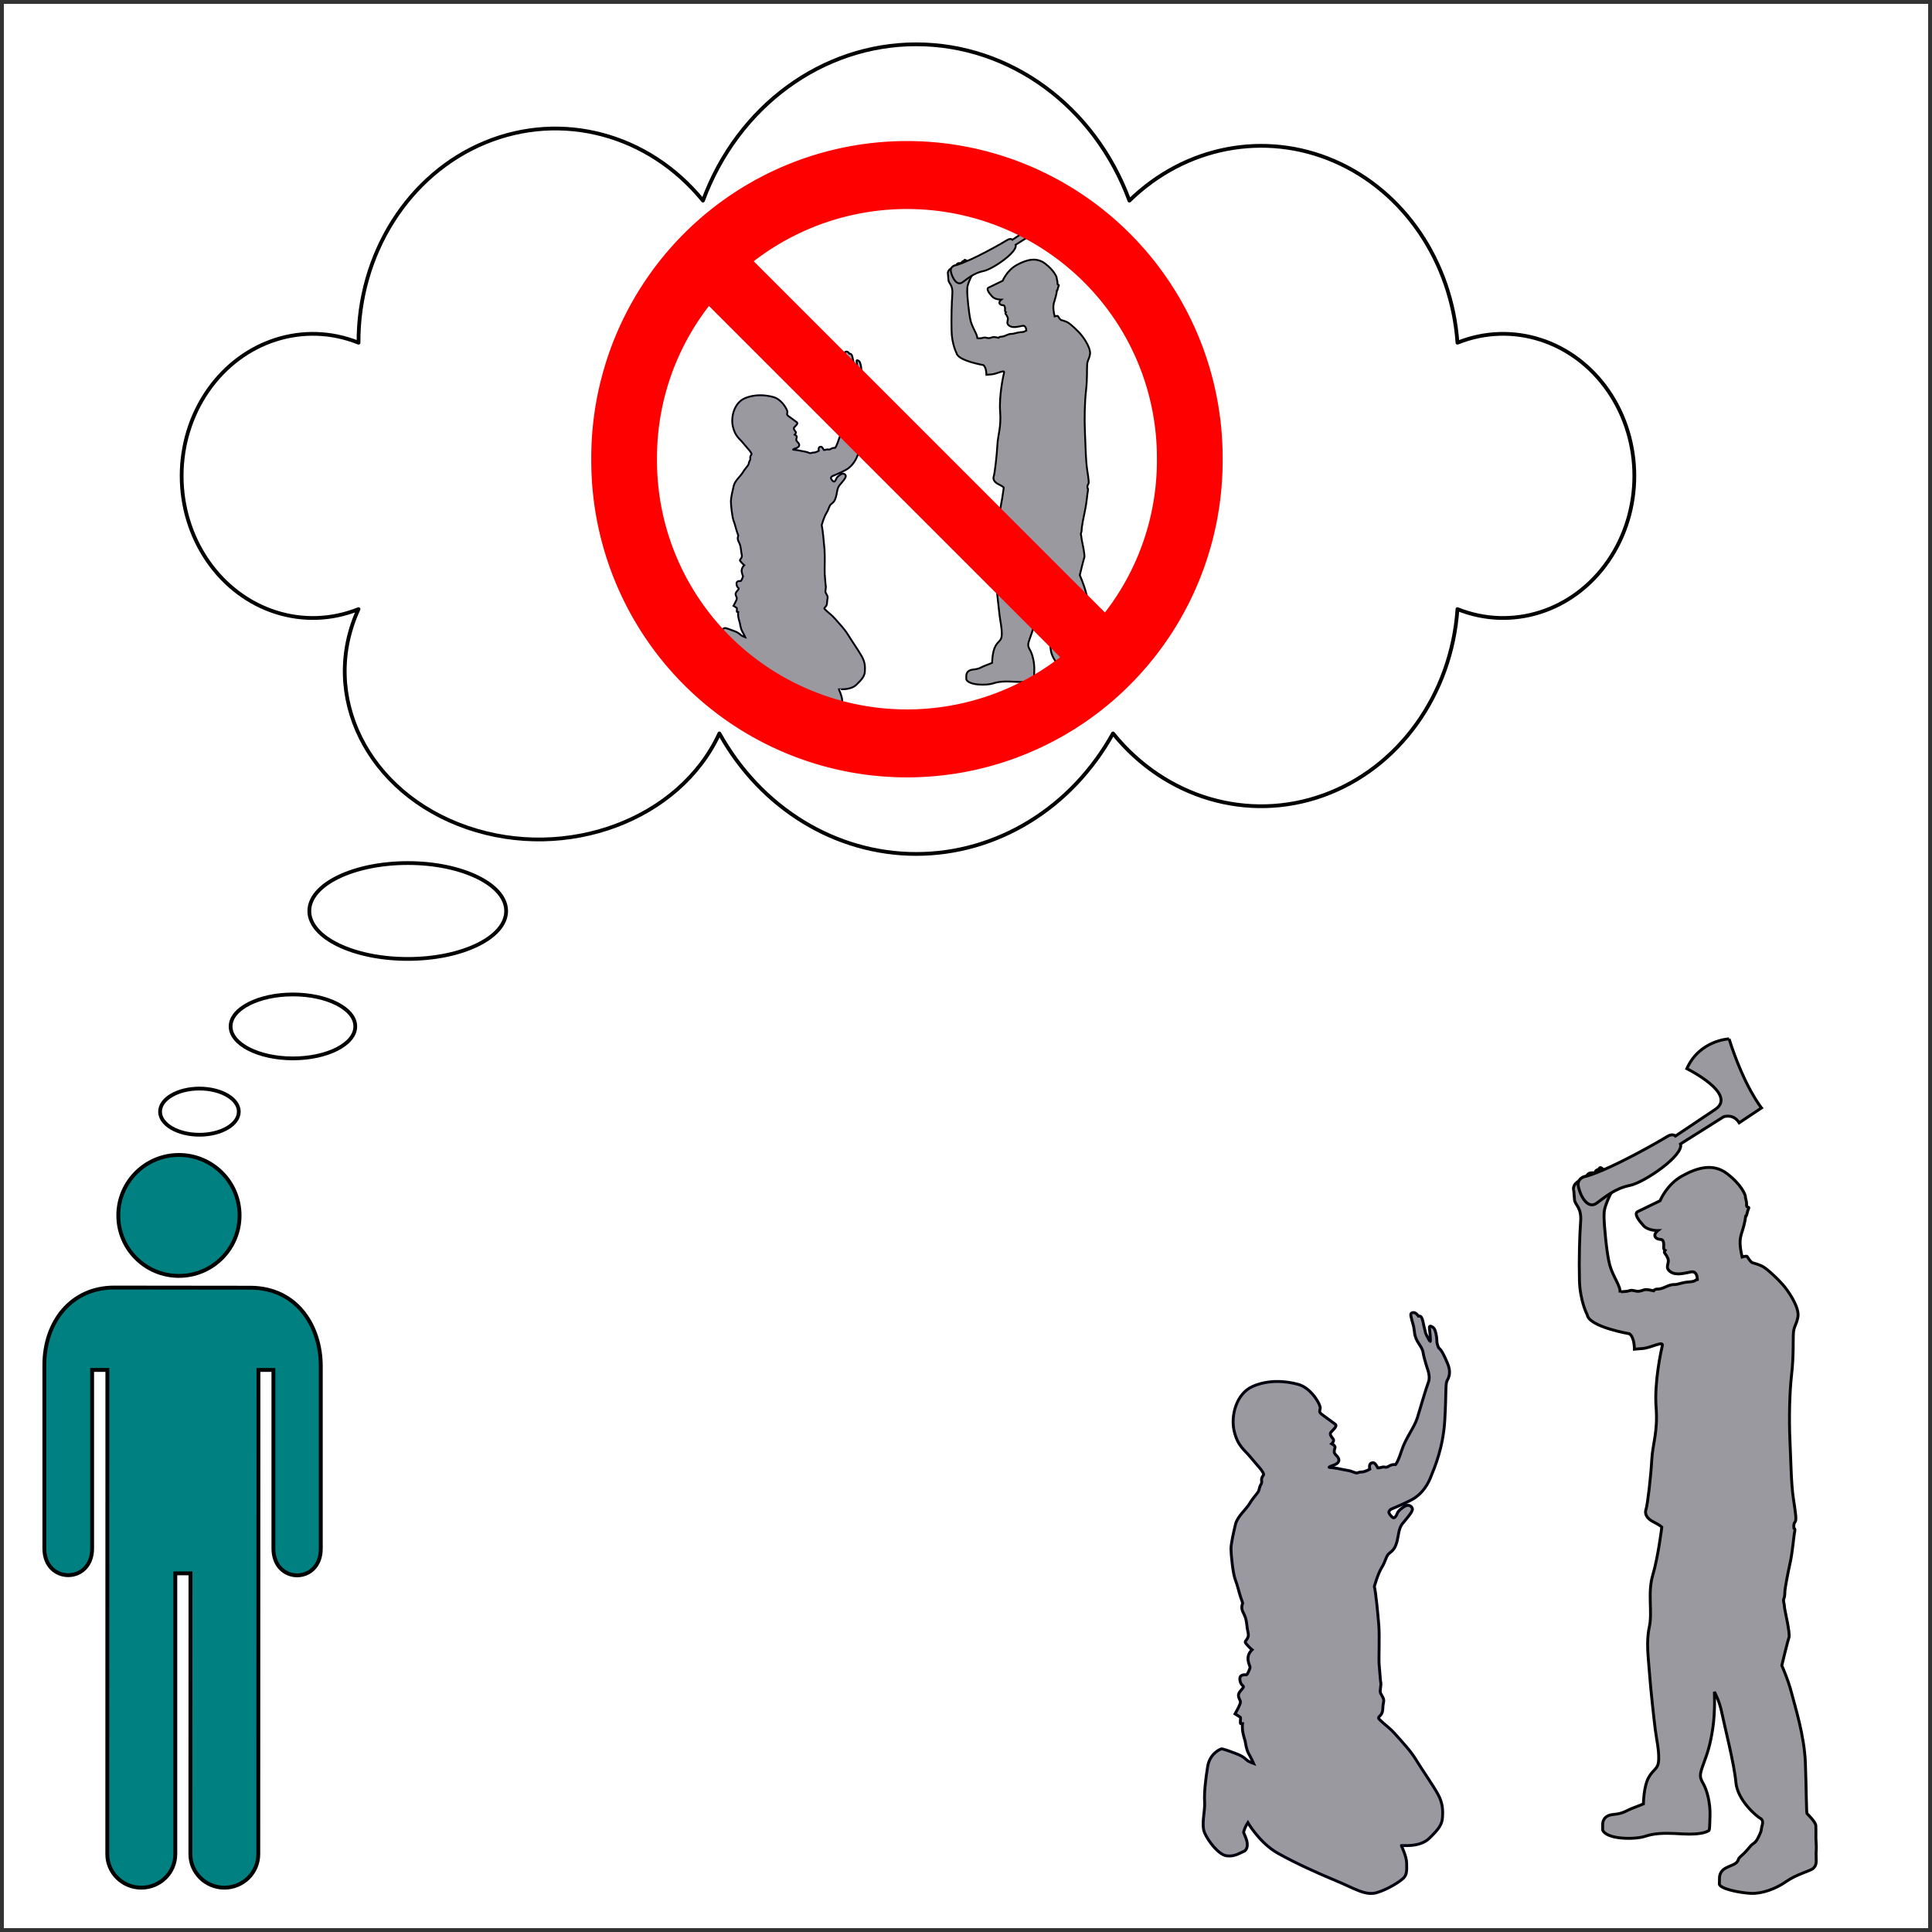 <?xml version="1.0" encoding="UTF-8" standalone="no"?>
<svg
   xmlns:dc="http://purl.org/dc/elements/1.1/"
   xmlns:cc="http://creativecommons.org/ns#"
   xmlns:rdf="http://www.w3.org/1999/02/22-rdf-syntax-ns#"
   xmlns:svg="http://www.w3.org/2000/svg"
   xmlns="http://www.w3.org/2000/svg"
   width="501"
   height="501"
   viewBox="0 0 501 501"
   version="1.1"
   id="svg8">
  <defs
     id="defs2">
    <linearGradient
       id="d"
       x1="131.75"
       x2="111.82"
       y1="738.97"
       y2="716.11"
       gradientUnits="userSpaceOnUse">
      <stop
         stop-color="#b44"
         offset="0"
         id="stop5" />
      <stop
         stop-color="#cf6969"
         offset="1"
         id="stop7" />
    </linearGradient>
    <filter
       id="a"
       x="-0.36"
       y="-0.36"
       width="1.72"
       height="1.72">
      <feGaussianBlur
         stdDeviation="2.464"
         id="feGaussianBlur2" />
    </filter>
  </defs>
  <g
     id="layer8"
     style="display:inline">
    <rect
       style="fill:none;stroke:#333333;stroke-width:1;stroke-miterlimit:4;stroke-dasharray:none;stroke-opacity:1"
       id="rect3071"
       width="500"
       height="500"
       x="0.5"
       y="0.5" />
  </g>
  <g
     id="layer6"
     style="display:inline">
    <path
       d="m 408.088,308.639 c 0,0 -0.54,-1.393 1.619,-2.559 0,0 0.269,-0.902 1.753,-1.081 0,0 0.227,-1.171 2.07,-0.811 0,0 0.178,-0.846 1.078,-0.939 0,0 0.01,-0.042 0.033,-0.1 0.071,-0.183 0.266,-0.534 0.642,-0.261 0.493,0.361 1.214,1.08 2.114,1.26 0.899,0.179 0.585,1.169 0.585,1.169 l 0.629,1.167 -0.675,0.363 c 0,0 0.63,1.348 0,2.29 -0.63,0.948 -1.438,3.062 -1.709,3.958 -0.269,0.899 -0.269,1.665 -0.269,2.835 0,1.168 0.63,9.083 1.482,12.14 0.856,3.058 2.879,5.488 2.654,7.102 0,0 0,-0.223 1.258,-0.269 1.261,-0.042 1.171,-0.404 2.07,-0.269 0.899,0.136 1.079,0.362 1.977,0.136 0.902,-0.227 1.081,-0.496 2.251,-0.272 1.169,0.224 1.169,0.224 1.169,0.224 0,0 0.18,-0.448 1.079,-0.448 0.901,0 1.618,-0.405 2.609,-0.809 0.989,-0.404 1.484,-0.36 1.935,-0.36 0.449,0 1.932,-0.54 3.057,-0.629 1.125,-0.09 1.798,-0.181 2.069,-0.406 0.271,-0.225 0.583,-0.27 0.583,-0.27 0,0 0.045,-2.248 -1.572,-1.979 -1.619,0.271 -3.958,1.079 -5.486,-0.09 -1.529,-1.169 0,-2.113 -0.63,-3.509 -0.63,-1.392 -1.17,-1.303 -0.674,-1.978 0,0 -0.451,-0.223 -0.36,-0.901 0.088,-0.673 -0.046,-1.798 -0.541,-1.888 -0.494,-0.09 -1.392,-0.09 -1.707,-0.808 -0.316,-0.722 0.72,-1.529 0.72,-1.529 0,0 -2.519,0.043 -3.733,-1.306 -1.214,-1.348 -2.564,-3.101 -1.44,-3.639 1.123,-0.542 5.755,-2.79 5.755,-2.79 0,0 1.709,-4.226 5.711,-6.429 4.002,-2.203 8.05,-3.375 11.691,-0.585 3.643,2.788 4.723,5.44 4.723,5.891 0,0.449 0.133,0.63 0.268,1.351 0.137,0.718 -0.134,1.255 0.316,1.392 0.45,0.134 0.362,0.134 0.091,0.811 -0.27,0.673 -0.314,1.618 -0.583,1.574 0,0 -0.226,1.797 -0.856,3.73 -0.629,1.932 -0.942,3.013 -0.089,6.834 0,0 1.214,-0.358 1.349,-0.089 0.134,0.27 0.901,1.439 1.304,1.574 0.404,0.134 1.891,0.494 2.924,1.123 1.033,0.628 4.046,3.328 5.621,5.352 1.573,2.024 3.644,5.485 3.283,7.556 -0.361,2.068 -1.033,2.379 -1.169,4.178 -0.135,1.802 0.088,5.892 -0.45,10.568 -0.541,4.679 -0.72,11.38 -0.45,17.359 0.27,5.981 0.315,11.241 0.9,15.11 0.585,3.865 0.854,5.532 0.403,6.024 -0.449,0.496 -0.268,1.574 -0.268,1.574 0,0 0.404,0.045 0.18,0.989 -0.225,0.946 -0.541,5.217 -1.17,8.006 -0.629,2.788 -1.304,6.565 -1.35,7.239 -0.042,0.675 0,1.44 -0.269,2.024 -0.271,0.584 0.132,1.258 0.132,2.023 0,0.764 1.577,7.015 1.173,8.139 -0.406,1.123 -1.844,7.195 -1.844,7.195 0,0 1.664,3.689 2.564,7.24 0.9,3.552 3.283,10.927 3.552,18.031 0.269,7.106 0.224,12.997 0.451,13.177 0.224,0.178 2.158,2.113 2.249,3.012 0.09,0.899 -0.045,3.193 0.09,4.632 0.135,1.44 -0.09,2.158 0,3.689 0.089,1.528 -0.044,2.158 -0.766,2.831 -0.719,0.676 -4.271,1.484 -7.015,3.417 -2.741,1.933 -6.34,3.195 -9.173,3.059 -2.832,-0.135 -8.23,-1.214 -8.139,-2.475 0.09,-1.259 -0.225,-2.202 0.676,-3.326 0.899,-1.125 3.012,-1.393 3.776,-2.204 0.764,-0.808 0.091,-0.718 1.169,-1.665 1.079,-0.941 1.754,-1.753 2.429,-2.562 0.675,-0.81 1.123,-0.675 1.753,-1.753 0.63,-1.08 0.99,-2.158 0.99,-2.158 0,0 0.18,-0.99 0.224,-1.214 0.048,-0.226 0.585,-1.575 -0.359,-2.069 -0.943,-0.494 -5.98,-4.677 -6.384,-9.399 -0.406,-4.722 -3.016,-14.883 -3.645,-18.032 -0.628,-3.148 -1.933,-5.396 -1.933,-5.396 0,0 0.27,4.947 -0.404,9.443 -0.675,4.498 -1.44,6.566 -2.474,9.399 -1.034,2.832 -0.944,3.282 0.045,5.035 0.989,1.756 1.799,5.083 1.708,8.142 -0.088,3.057 -0.088,3.912 -0.36,4.002 -0.269,0.09 -1.528,1.124 -6.833,0.812 -5.306,-0.317 -7.286,-0.137 -9.805,0.672 -2.517,0.809 -9.802,0.809 -10.837,-1.667 0,0 0,-0.986 0,-1.48 0,-0.498 0.135,-2.339 2.789,-2.564 2.652,-0.226 3.462,-1.078 4.946,-1.621 1.484,-0.538 2.833,-1.123 2.833,-1.123 0,0 0.044,-4.497 1.348,-6.835 1.305,-2.34 2.519,-2.07 2.609,-4.678 0.091,-2.608 -0.539,-4.993 -0.899,-7.868 -0.359,-2.877 -1.171,-10.207 -1.485,-14.482 -0.313,-4.27 -0.899,-8.136 -0.043,-12.006 0.852,-3.866 -0.497,-8.812 0.899,-13.489 1.392,-4.679 2.337,-12.413 2.337,-12.413 0,0 -0.361,-0.45 -2.159,-1.351 -1.799,-0.897 -2.338,-2.112 -1.933,-3.281 0.405,-1.17 1.26,-8.499 1.484,-12.772 0.227,-4.272 1.62,-7.24 1.125,-13.669 -0.495,-6.431 1.302,-14.704 1.617,-16.008 0.315,-1.304 -2.921,0.584 -5.081,0.762 -2.157,0.179 -2.157,0.179 -2.157,0.179 0,0 0.043,-3.101 -1.306,-4 0,0 -10.386,-1.753 -10.928,-4.901 0,0 -1.886,-3.554 -2.021,-8.996 -0.137,-5.441 0.045,-11.78 0.314,-15.244 0.269,-3.462 -1.349,-4.226 -1.575,-5.44 l -0.224,-2.655"
       style="fill:#99999f;fill-opacity:1;fill-rule:nonzero;stroke:#000000;stroke-width:0.75;stroke-miterlimit:4;stroke-dasharray:none;stroke-opacity:1"
       id="path4401" />
    <path
       d="m 448.376,269.399 c 0,0 -7.627,0.287 -10.952,7.723 0,0 13.143,6.505 7.449,10.507 l -10.397,6.967 c 0,0 -0.704,-0.791 -2.173,0.136 -1.468,0.924 -13.945,8.177 -20.843,10.268 0,0 -2.708,0.268 -2.145,2.791 0.563,2.52 2.452,5.845 4.715,4.216 2.259,-1.632 4.773,-3.833 8.601,-4.599 3.828,-0.772 14.129,-7.887 13.144,-10.755 l 11.168,-7.044 c 0,0 2.483,-0.951 4.059,1.548 l 5.787,-3.855 c 0,0 -4.443,-5.415 -8.412,-17.903"
       style="fill:#99999f;fill-opacity:1;fill-rule:nonzero;stroke:#000000;stroke-width:0.75;stroke-miterlimit:4;stroke-dasharray:none;stroke-opacity:1"
       id="path4469" />
    <path
       d="m 370.82,347.887 c 0,0 -0.523,-0.935 -0.896,-1.644 -0.374,-0.708 -0.338,-1.159 -0.524,-1.72 -0.185,-0.558 -0.372,-2.016 -0.634,-2.614 -0.263,-0.598 -0.561,-0.673 -0.972,-0.636 0,0 -0.635,-1.044 -1.421,-0.894 -0.783,0.148 -0.522,0.747 -0.336,1.606 0.187,0.861 0.597,1.868 0.711,3.063 0.112,1.196 0.299,1.794 0.744,2.653 0.452,0.86 1.384,1.944 1.535,2.991 0.148,1.045 0.449,1.867 0.748,3.024 0.297,1.159 1.268,3.065 0.635,4.711 -0.635,1.643 -2.058,6.573 -2.841,9.152 -0.786,2.577 -3.026,5.268 -4.073,8.482 -1.046,3.209 -1.606,3.734 -1.606,3.734 0,0 -0.858,-0.15 -1.755,0.413 -0.897,0.557 -0.936,0.035 -1.757,0.261 -0.822,0.223 -1.084,0.186 -1.084,0.186 0,0 -0.673,-1.345 -1.158,-1.345 -0.484,0 -1.231,0.151 -0.934,1.68 0,0 -1.269,0.712 -2.017,0.712 -0.75,0 -0.899,0.186 -1.309,0.262 -0.411,0.073 -1.271,-0.488 -2.28,-0.636 -1.006,-0.151 -2.653,-0.523 -2.653,-0.523 0,0 -1.642,-0.263 -2.017,-0.263 -0.372,0 -0.559,-0.113 0.897,-0.597 1.457,-0.484 1.755,-1.384 0.933,-2.28 -0.822,-0.894 -0.782,-0.858 -0.747,-1.532 0.038,-0.673 0.709,-0.969 -0.671,-1.753 0,0 0.784,-0.71 0.372,-1.232 -0.41,-0.523 -1.008,-1.233 -0.597,-1.719 0.411,-0.49 1.793,-1.61 1.158,-2.094 -0.636,-0.485 -3.026,-2.205 -3.513,-2.577 -0.486,-0.374 -0.635,-0.637 -0.486,-1.16 0.153,-0.521 0.112,-0.783 -0.261,-1.606 -0.374,-0.82 -2.277,-4.145 -5.38,-5.005 -3.102,-0.86 -7.658,-1.308 -11.843,0.557 -4.185,1.868 -5.679,7.586 -4.746,11.547 0.933,3.96 2.653,4.817 4.259,6.801 1.607,1.977 3.735,4.031 3.325,4.631 0,0 -0.485,0.601 -0.485,1.158 0,0.563 0.151,0.787 -0.151,1.232 -0.298,0.45 -0.371,0.973 -0.561,1.608 -0.187,0.637 -1.38,1.682 -2.353,3.325 -0.97,1.646 -3.212,3.364 -3.697,5.455 -0.489,2.092 -1.159,4.932 -1.159,6.351 0,1.419 0.485,6.351 1.12,7.996 0.634,1.643 0.935,3.248 1.421,4.634 0.485,1.381 0.485,1.381 0.485,1.381 0,0 0.036,-0.149 -0.113,0.41 -0.149,0.562 -0.185,1.085 0.113,1.796 0.297,0.709 0.86,1.344 1.082,3.509 0.226,2.169 0.675,2.544 0.153,3.475 -0.523,0.935 -0.898,0.747 -0.114,1.646 0.785,0.895 1.309,1.309 1.309,1.309 0,0 -0.973,0.859 -1.046,2.091 -0.075,1.233 0.636,2.244 0.522,2.617 -0.112,0.37 -0.67,1.791 -0.933,1.791 -0.26,0 -1.942,-0.261 -1.681,1.383 0.263,1.644 1.196,1.308 0.821,1.945 -0.373,0.636 -1.457,1.344 -1.158,2.391 0.298,1.044 0.67,1.008 0.335,1.904 -0.335,0.9 -1.269,2.505 -1.269,2.505 0,0 1.232,0.744 1.382,0.896 0.15,0.148 -0.15,1.642 0.113,1.642 0.259,0 0.447,0 0.447,0 0,0 -0.147,1.123 0.114,2.393 0.261,1.269 0.558,2.053 0.558,2.053 0,0 0.299,2.28 0.935,3.362 0.634,1.082 1.269,2.504 1.269,2.504 0,0 -1.008,-0.373 -1.455,-0.636 -0.45,-0.26 -0.896,-1.046 -2.803,-1.792 -1.905,-0.749 -3.847,-1.421 -4.11,-1.345 -0.261,0.072 -2.987,1.158 -3.55,4.595 -0.558,3.437 -0.932,6.873 -0.783,9.228 0.149,2.356 -0.933,5.83 0,7.958 0.934,2.13 3.587,5.642 5.679,5.94 2.093,0.301 3.437,-0.746 4.372,-1.085 0.933,-0.337 1.345,-1.603 0.709,-3.361 -0.635,-1.756 -0.785,-1.382 -0.485,-2.279 0.3,-0.896 0.935,-1.869 0.935,-1.869 0,0 3.026,5.234 7.696,7.884 4.67,2.652 10.797,5.381 15.318,7.248 4.521,1.869 7.473,3.887 10.386,3.026 2.915,-0.858 5.904,-2.799 6.912,-3.733 1.007,-0.935 0.898,-2.242 0.858,-3.998 -0.036,-1.756 -1.344,-4.372 -1.38,-4.484 -0.039,-0.112 4.706,0.599 7.246,-1.869 2.542,-2.465 3.327,-3.623 3.44,-5.494 0.11,-1.867 0.073,-3.66 -1.199,-5.978 -1.269,-2.316 -4.335,-6.686 -5.677,-8.929 -1.344,-2.24 -3.512,-4.52 -5.195,-6.425 -1.683,-1.908 -2.615,-2.429 -3.55,-3.325 -0.933,-0.899 -1.158,-0.972 -0.82,-1.382 0.335,-0.413 0.933,-0.711 0.97,-2.283 0.039,-1.569 0.524,-1.754 -0.036,-2.838 -0.56,-1.082 -0.784,-0.933 -0.56,-2.429 0.224,-1.496 0,-1.085 -0.074,-2.428 -0.078,-1.345 -0.187,-2.056 -0.299,-3.662 -0.113,-1.607 0.149,-7.209 -0.075,-10.051 -0.225,-2.838 -0.785,-8.666 -1.159,-10.087 0,0 0.86,-3.213 1.906,-4.893 1.048,-1.681 1.122,-3.066 1.946,-3.7 0.82,-0.634 1.455,-1.158 1.941,-2.802 0.484,-1.642 0.484,-3.66 1.456,-4.859 0.971,-1.193 2.765,-3.135 2.616,-3.885 -0.151,-0.746 -1.047,-1.231 -1.979,-0.67 -0.934,0.561 -1.72,1.231 -1.945,1.868 -0.225,0.636 -0.71,1.346 -1.121,1.08 -0.41,-0.261 -0.934,-0.892 -1.047,-1.308 -0.11,-0.41 0.526,-0.858 0.526,-0.858 0,0 4.258,-1.755 5.904,-2.765 1.642,-1.008 3.289,-2.8 4.334,-5.38 1.045,-2.577 3.326,-7.773 3.736,-15.095 0.41,-7.322 0.111,-9.263 0.635,-10.202 0.524,-0.931 0.973,-2.239 0.077,-4.369 -0.899,-2.131 -1.497,-3.398 -2.318,-4.071 0,0 -0.45,-0.86 -0.45,-1.833 0,-0.971 -0.371,-2.874 -0.82,-3.288 -0.448,-0.409 -1.198,-0.82 -1.119,-0.036 0.072,0.787 0.448,3.663 0.147,3.55"
       style="fill:#99999f;fill-opacity:1;fill-rule:nonzero;stroke:#00000f;stroke-width:0.75;stroke-miterlimit:4;stroke-dasharray:none;stroke-opacity:1"
       id="path4409" />
  </g>
  <g
     id="layer4"
     style="display:inline">
    <g
       id="g3175"
       transform="translate(196.768,68.064)">
      <g
         id="g3173">
        <g
           id="g3171"
           transform="translate(-185.268,-68.561)">
          <rect
             x="37"
             y="0"
             width="0"
             height="0"
             fill="none"
             stroke="#000000"
             pointer-events="all"
             id="rect3163" />
          <rect
             x="0"
             y="300"
             width="71.73"
             height="190"
             fill="none"
             stroke="none"
             pointer-events="all"
             id="rect3165" />
          <ellipse
             cx="34.9"
             cy="315.68"
             rx="15.726"
             ry="15.683"
             fill="transparent"
             stroke="#000000"
             pointer-events="all"
             id="ellipse3167"
             style="fill:#008080" />
          <path
             d="m 16.32,481.31 c 0,4.79 3.95,8.69 8.81,8.69 4.88,0 8.83,-3.88 8.83,-8.69 v -72.82 h 3.93 l -0.02,72.82 c 0,4.79 3.95,8.69 8.81,8.69 4.85,0 8.8,-3.88 8.8,-8.69 l 0.04,-125.56 h 3.88 v 46.28 c 0,9.31 12.33,9.31 12.29,0 v -47.26 c 0,-10.28 -6.13,-20.35 -18.35,-20.35 L 18.1,334.38 C 6.96,334.38 0,343.32 0,354.49 v 47.54 c 0,9.25 12.39,9.25 12.39,0 v -46.28 h 3.95 z"
             fill="none"
             stroke="#000000"
             stroke-miterlimit="10"
             pointer-events="all"
             id="path3169"
             style="fill:#008080" />
        </g>
      </g>
    </g>
  </g>
  <g
     id="layer7">
    <g
       id="g5408"
       transform="matrix(1.267,0,0,1.267,-44.908,-28.074)">
      <path
         d="m 229.468,78.251 c 0,0 -0.27,-0.697 0.809,-1.28 0,0 0.134,-0.451 0.877,-0.54 0,0 0.113,-0.585 1.035,-0.405 0,0 0.089,-0.423 0.539,-0.47 0,0 0.005,-0.021 0.016,-0.05 0.036,-0.091 0.133,-0.267 0.321,-0.13 0.247,0.181 0.607,0.54 1.057,0.63 0.449,0.089 0.292,0.584 0.292,0.584 l 0.314,0.583 -0.338,0.181 c 0,0 0.315,0.674 0,1.145 -0.315,0.474 -0.719,1.531 -0.854,1.979 -0.134,0.449 -0.134,0.833 -0.134,1.418 0,0.584 0.315,4.541 0.741,6.07 0.428,1.529 1.439,2.744 1.327,3.551 0,0 0,-0.112 0.629,-0.134 0.63,-0.021 0.585,-0.202 1.035,-0.134 0.449,0.068 0.539,0.181 0.988,0.068 0.451,-0.113 0.54,-0.248 1.125,-0.136 0.584,0.112 0.584,0.112 0.584,0.112 0,0 0.09,-0.224 0.539,-0.224 0.45,0 0.809,-0.203 1.304,-0.404 0.494,-0.202 0.742,-0.18 0.968,-0.18 0.224,0 0.966,-0.27 1.528,-0.314 0.563,-0.045 0.899,-0.091 1.034,-0.203 0.135,-0.113 0.292,-0.135 0.292,-0.135 0,0 0.022,-1.124 -0.786,-0.989 -0.809,0.136 -1.979,0.539 -2.743,-0.045 -0.764,-0.584 0,-1.057 -0.315,-1.754 -0.315,-0.696 -0.585,-0.652 -0.337,-0.989 0,0 -0.225,-0.112 -0.18,-0.45 0.044,-0.337 -0.023,-0.899 -0.271,-0.944 -0.247,-0.045 -0.696,-0.045 -0.853,-0.404 -0.158,-0.361 0.36,-0.764 0.36,-0.764 0,0 -1.259,0.021 -1.867,-0.653 -0.607,-0.674 -1.282,-1.551 -0.72,-1.82 0.562,-0.271 2.878,-1.395 2.878,-1.395 0,0 0.854,-2.113 2.855,-3.214 2.001,-1.102 4.025,-1.687 5.846,-0.293 1.821,1.394 2.361,2.72 2.361,2.945 0,0.225 0.067,0.315 0.134,0.675 0.068,0.359 -0.067,0.627 0.158,0.696 0.225,0.067 0.181,0.067 0.045,0.406 -0.135,0.337 -0.157,0.809 -0.292,0.787 0,0 -0.113,0.898 -0.428,1.865 -0.314,0.966 -0.471,1.507 -0.044,3.417 0,0 0.607,-0.179 0.674,-0.045 0.067,0.135 0.45,0.719 0.652,0.787 0.202,0.067 0.945,0.247 1.462,0.562 0.517,0.314 2.023,1.664 2.81,2.676 0.787,1.012 1.822,2.743 1.641,3.778 -0.181,1.034 -0.517,1.19 -0.584,2.089 -0.067,0.901 0.044,2.946 -0.225,5.284 -0.271,2.34 -0.36,5.69 -0.225,8.68 0.135,2.99 0.158,5.621 0.45,7.555 0.293,1.933 0.427,2.766 0.202,3.012 -0.224,0.248 -0.134,0.787 -0.134,0.787 0,0 0.202,0.022 0.09,0.494 -0.113,0.473 -0.27,2.609 -0.585,4.003 -0.314,1.394 -0.652,3.283 -0.675,3.62 -0.021,0.337 0,0.72 -0.134,1.012 -0.135,0.292 0.066,0.629 0.066,1.012 0,0.382 0.789,3.507 0.586,4.07 -0.203,0.562 -0.922,3.597 -0.922,3.597 0,0 0.832,1.844 1.282,3.62 0.45,1.776 1.642,5.463 1.776,9.016 0.134,3.553 0.112,6.499 0.225,6.589 0.112,0.089 1.079,1.056 1.124,1.506 0.045,0.449 -0.022,1.597 0.045,2.316 0.067,0.72 -0.045,1.079 0,1.844 0.045,0.764 -0.022,1.079 -0.383,1.415 -0.36,0.338 -2.135,0.742 -3.508,1.709 -1.371,0.967 -3.17,1.598 -4.586,1.529 -1.416,-0.068 -4.115,-0.607 -4.07,-1.238 0.045,-0.629 -0.113,-1.101 0.338,-1.663 0.449,-0.563 1.506,-0.697 1.888,-1.102 0.382,-0.404 0.045,-0.359 0.584,-0.833 0.539,-0.471 0.877,-0.876 1.214,-1.281 0.337,-0.405 0.562,-0.337 0.877,-0.877 0.315,-0.54 0.495,-1.079 0.495,-1.079 0,0 0.09,-0.495 0.112,-0.607 0.024,-0.113 0.293,-0.788 -0.179,-1.034 -0.472,-0.247 -2.99,-2.339 -3.192,-4.699 -0.203,-2.361 -1.508,-7.442 -1.823,-9.016 -0.314,-1.574 -0.967,-2.698 -0.967,-2.698 0,0 0.135,2.474 -0.202,4.721 -0.337,2.249 -0.72,3.283 -1.237,4.7 -0.517,1.416 -0.472,1.641 0.022,2.517 0.494,0.878 0.899,2.541 0.854,4.071 -0.044,1.529 -0.044,1.956 -0.18,2.001 -0.134,0.045 -0.764,0.562 -3.416,0.406 -2.653,-0.159 -3.643,-0.068 -4.902,0.336 -1.258,0.404 -4.901,0.404 -5.418,-0.834 0,0 0,-0.493 0,-0.74 0,-0.249 0.067,-1.169 1.394,-1.282 1.326,-0.113 1.731,-0.539 2.473,-0.81 0.742,-0.269 1.417,-0.561 1.417,-0.561 0,0 0.022,-2.249 0.674,-3.417 0.653,-1.17 1.259,-1.035 1.304,-2.339 0.045,-1.304 -0.269,-2.497 -0.449,-3.934 -0.179,-1.438 -0.585,-5.104 -0.743,-7.241 -0.157,-2.135 -0.449,-4.068 -0.021,-6.003 0.426,-1.933 -0.249,-4.406 0.449,-6.744 0.696,-2.34 1.168,-6.207 1.168,-6.207 0,0 -0.18,-0.225 -1.079,-0.675 -0.899,-0.448 -1.169,-1.056 -0.967,-1.64 0.203,-0.585 0.63,-4.25 0.742,-6.386 0.113,-2.136 0.81,-3.62 0.563,-6.834 -0.248,-3.215 0.651,-7.352 0.808,-8.004 0.158,-0.652 -1.461,0.292 -2.54,0.381 -1.078,0.089 -1.078,0.089 -1.078,0.089 0,0 0.021,-1.55 -0.653,-2 0,0 -5.193,-0.877 -5.464,-2.45 0,0 -0.943,-1.777 -1.011,-4.498 -0.068,-2.72 0.022,-5.89 0.157,-7.622 0.134,-1.731 -0.674,-2.113 -0.788,-2.72 l -0.112,-1.328"
         style="display:inline;fill:#99999f;fill-opacity:1;fill-rule:nonzero;stroke:#000000;stroke-width:0.375;stroke-miterlimit:4;stroke-dasharray:none;stroke-opacity:1"
         id="path5396" />
      <path
         d="m 249.612,58.631 c 0,0 -3.813,0.143 -5.476,3.861 0,0 6.571,3.253 3.725,5.253 l -5.199,3.483 c 0,0 -0.352,-0.395 -1.087,0.068 -0.734,0.462 -6.973,4.089 -10.421,5.134 0,0 -1.354,0.134 -1.073,1.395 0.281,1.26 1.226,2.923 2.357,2.108 1.129,-0.816 2.387,-1.917 4.301,-2.299 1.914,-0.386 7.065,-3.943 6.572,-5.377 l 5.584,-3.522 c 0,0 1.241,-0.475 2.029,0.774 l 2.893,-1.927 c 0,0 -2.221,-2.707 -4.206,-8.951"
         style="display:inline;fill:#99999f;fill-opacity:1;fill-rule:nonzero;stroke:#000000;stroke-width:0.375;stroke-miterlimit:4;stroke-dasharray:none;stroke-opacity:1"
         id="path5398" />
      <path
         d="m 210.834,97.875 c 0,0 -0.261,-0.468 -0.448,-0.822 -0.187,-0.354 -0.169,-0.579 -0.262,-0.86 -0.093,-0.279 -0.186,-1.008 -0.317,-1.307 -0.131,-0.299 -0.28,-0.336 -0.486,-0.318 0,0 -0.317,-0.522 -0.71,-0.447 -0.392,0.074 -0.261,0.373 -0.168,0.803 0.094,0.43 0.299,0.934 0.356,1.531 0.056,0.598 0.15,0.897 0.372,1.326 0.226,0.43 0.692,0.972 0.767,1.495 0.074,0.522 0.224,0.934 0.374,1.512 0.148,0.579 0.634,1.532 0.317,2.356 -0.317,0.822 -1.029,3.287 -1.421,4.576 -0.393,1.289 -1.513,2.634 -2.037,4.241 -0.523,1.605 -0.803,1.867 -0.803,1.867 0,0 -0.429,-0.075 -0.878,0.207 -0.449,0.279 -0.468,0.018 -0.879,0.13 -0.411,0.111 -0.542,0.093 -0.542,0.093 0,0 -0.336,-0.673 -0.579,-0.673 -0.242,0 -0.616,0.075 -0.467,0.84 0,0 -0.634,0.356 -1.008,0.356 -0.375,0 -0.449,0.093 -0.654,0.131 -0.206,0.036 -0.635,-0.244 -1.14,-0.318 -0.503,-0.075 -1.326,-0.261 -1.326,-0.261 0,0 -0.821,-0.131 -1.008,-0.131 -0.186,0 -0.279,-0.057 0.449,-0.299 0.729,-0.242 0.878,-0.692 0.467,-1.14 -0.411,-0.447 -0.391,-0.429 -0.373,-0.766 0.019,-0.336 0.355,-0.484 -0.336,-0.877 0,0 0.392,-0.355 0.186,-0.616 -0.205,-0.261 -0.504,-0.617 -0.299,-0.859 0.206,-0.245 0.896,-0.805 0.579,-1.047 -0.318,-0.243 -1.513,-1.103 -1.756,-1.289 -0.243,-0.187 -0.317,-0.319 -0.243,-0.58 0.076,-0.26 0.056,-0.392 -0.131,-0.803 -0.187,-0.41 -1.139,-2.073 -2.69,-2.503 -1.551,-0.43 -3.829,-0.654 -5.921,0.279 -2.093,0.934 -2.839,3.793 -2.373,5.774 0.467,1.98 1.326,2.408 2.13,3.401 0.803,0.988 1.868,2.016 1.663,2.315 0,0 -0.243,0.3 -0.243,0.579 0,0.281 0.075,0.393 -0.075,0.616 -0.149,0.225 -0.186,0.486 -0.28,0.804 -0.094,0.319 -0.69,0.841 -1.177,1.663 -0.485,0.823 -1.606,1.682 -1.848,2.728 -0.244,1.046 -0.58,2.466 -0.58,3.176 0,0.71 0.243,3.176 0.56,3.998 0.317,0.822 0.468,1.624 0.71,2.317 0.243,0.69 0.243,0.69 0.243,0.69 0,0 0.018,-0.074 -0.057,0.205 -0.074,0.281 -0.093,0.542 0.057,0.898 0.148,0.355 0.43,0.672 0.541,1.755 0.113,1.084 0.337,1.272 0.076,1.737 -0.262,0.468 -0.449,0.374 -0.057,0.823 0.392,0.448 0.654,0.654 0.654,0.654 0,0 -0.486,0.429 -0.523,1.045 -0.038,0.616 0.318,1.122 0.261,1.309 -0.056,0.185 -0.335,0.895 -0.467,0.895 -0.13,0 -0.971,-0.13 -0.84,0.691 0.131,0.822 0.598,0.654 0.411,0.972 -0.187,0.318 -0.729,0.672 -0.579,1.196 0.149,0.522 0.335,0.504 0.167,0.952 -0.167,0.45 -0.634,1.253 -0.634,1.253 0,0 0.616,0.372 0.691,0.448 0.075,0.074 -0.075,0.821 0.057,0.821 0.13,0 0.223,0 0.223,0 0,0 -0.074,0.562 0.057,1.197 0.131,0.634 0.279,1.027 0.279,1.027 0,0 0.15,1.14 0.468,1.681 0.317,0.541 0.634,1.252 0.634,1.252 0,0 -0.504,-0.187 -0.727,-0.318 -0.225,-0.13 -0.448,-0.523 -1.402,-0.896 -0.952,-0.375 -1.924,-0.71 -2.055,-0.673 -0.131,0.036 -1.494,0.579 -1.775,2.298 -0.279,1.719 -0.466,3.437 -0.392,4.614 0.074,1.178 -0.466,2.915 0,3.979 0.467,1.065 1.793,2.821 2.839,2.97 1.047,0.151 1.719,-0.373 2.186,-0.542 0.467,-0.168 0.673,-0.802 0.355,-1.68 -0.317,-0.878 -0.392,-0.691 -0.243,-1.14 0.15,-0.448 0.468,-0.935 0.468,-0.935 0,0 1.513,2.617 3.848,3.942 2.335,1.326 5.399,2.69 7.659,3.624 2.26,0.935 3.736,1.944 5.193,1.513 1.458,-0.429 2.952,-1.399 3.456,-1.866 0.504,-0.468 0.449,-1.121 0.429,-1.999 -0.018,-0.878 -0.672,-2.186 -0.69,-2.242 -0.019,-0.056 2.353,0.3 3.623,-0.934 1.271,-1.233 1.664,-1.812 1.72,-2.747 0.055,-0.934 0.036,-1.83 -0.599,-2.989 -0.634,-1.158 -2.167,-3.343 -2.838,-4.464 -0.672,-1.12 -1.756,-2.26 -2.597,-3.212 -0.842,-0.954 -1.308,-1.214 -1.775,-1.663 -0.467,-0.449 -0.579,-0.486 -0.41,-0.691 0.167,-0.207 0.467,-0.356 0.485,-1.141 0.019,-0.784 0.262,-0.877 -0.018,-1.419 -0.28,-0.541 -0.392,-0.466 -0.28,-1.214 0.112,-0.748 0,-0.542 -0.037,-1.214 -0.039,-0.673 -0.094,-1.028 -0.15,-1.831 -0.057,-0.803 0.074,-3.605 -0.038,-5.026 -0.112,-1.419 -0.392,-4.333 -0.579,-5.043 0,0 0.43,-1.607 0.953,-2.447 0.524,-0.84 0.561,-1.533 0.973,-1.85 0.41,-0.317 0.727,-0.579 0.971,-1.401 0.242,-0.821 0.242,-1.83 0.728,-2.429 0.485,-0.597 1.382,-1.567 1.308,-1.942 -0.075,-0.373 -0.524,-0.616 -0.99,-0.335 -0.467,0.28 -0.86,0.616 -0.972,0.934 -0.112,0.318 -0.355,0.673 -0.561,0.54 -0.205,-0.131 -0.467,-0.446 -0.524,-0.654 -0.055,-0.205 0.263,-0.429 0.263,-0.429 0,0 2.129,-0.878 2.952,-1.382 0.821,-0.504 1.644,-1.4 2.167,-2.69 0.522,-1.289 1.663,-3.886 1.868,-7.548 0.205,-3.661 0.055,-4.632 0.317,-5.101 0.262,-0.465 0.486,-1.12 0.038,-2.185 -0.449,-1.065 -0.748,-1.699 -1.159,-2.035 0,0 -0.225,-0.43 -0.225,-0.916 0,-0.485 -0.186,-1.437 -0.41,-1.644 -0.224,-0.204 -0.599,-0.41 -0.56,-0.018 0.036,0.393 0.224,1.832 0.074,1.775"
         style="display:inline;fill:#99999f;fill-opacity:1;fill-rule:nonzero;stroke:#00000f;stroke-width:0.375;stroke-miterlimit:4;stroke-dasharray:none;stroke-opacity:1"
         id="path5400" />
    </g>
    <g
       id="g16"
       transform="matrix(0.164,0,0,0.164,153.171,37.07)">
      <path
         transform="matrix(5.197,0,0,5.373,-738.86,-644.43)"
         d="m 324.45,213.01 a 86.051,83.23 0 1 1 -172.1,0 86.051,83.23 0 1 1 172.1,0 z"
         fill="none"
         stroke="#ff0000"
         stroke-width="20"
         id="path2" />
      <path
         d="M 166.83,166.83 833.16,833.16"
         fill="none"
         stroke="#ff0000"
         stroke-width="100"
         id="path4" />
    </g>
  </g>
  <g
     id="layer5"
     style="display:inline">
    <g
       id="g3275"
       transform="matrix(0.975,0,0,0.975,-8.929,10.105)">
      <path
         d="m 104.512,151.639 c -14.5,5.83 -30.82,0.62 -40.09,-12.8 -9.27,-13.42 -9.27,-31.84 0,-45.26 9.27,-13.41 25.59,-18.62 40.09,-12.79 -0.11,-23.63 13.32,-44.85 33.72,-53.26 20.39,-8.41 43.46,-2.25 57.89,15.47 9.27,-25.11 31.74,-41.58 56.71,-41.58 24.98,0 47.44,16.47 56.71,41.58 14.83,-14.47 35.96,-18.55 54.5,-10.52 18.53,8.02 31.23,26.76 32.75,48.31 14.51,-5.83 30.83,-0.62 40.1,12.79 9.26,13.42 9.26,31.84 0,45.26 -9.27,13.42 -25.59,18.63 -40.1,12.8 -1.58,22.77 -15.63,42.3 -35.65,49.52 -20.01,7.22 -42.07,0.73 -55.96,-16.46 -11.04,19.89 -30.91,32.06 -52.35,32.06 -21.43,0 -41.3,-12.17 -52.34,-32.06 -10.54,22.95 -40.57,34.16 -67.08,25.03 -26.5,-9.13 -39.44,-35.14 -28.9,-58.09 z"
         fill="none"
         stroke="#000000"
         stroke-linejoin="round"
         stroke-miterlimit="10"
         pointer-events="all"
         id="path3267"
         style="display:inline" />
      <ellipse
         cx="117.602"
         cy="231.929"
         rx="26.174"
         ry="12.752"
         fill="transparent"
         stroke="#000000"
         pointer-events="all"
         id="ellipse3269"
         style="display:inline;fill:none" />
      <ellipse
         cx="87.072"
         cy="262.629"
         rx="16.577"
         ry="8.502"
         fill="transparent"
         stroke="#000000"
         pointer-events="all"
         id="ellipse3271"
         style="display:inline;fill:none" />
      <ellipse
         cx="62.202"
         cy="285.299"
         rx="10.47"
         ry="6.14"
         fill="transparent"
         stroke="#000000"
         pointer-events="all"
         id="ellipse3273"
         style="display:inline;fill:none" />
    </g>
  </g>
</svg>
